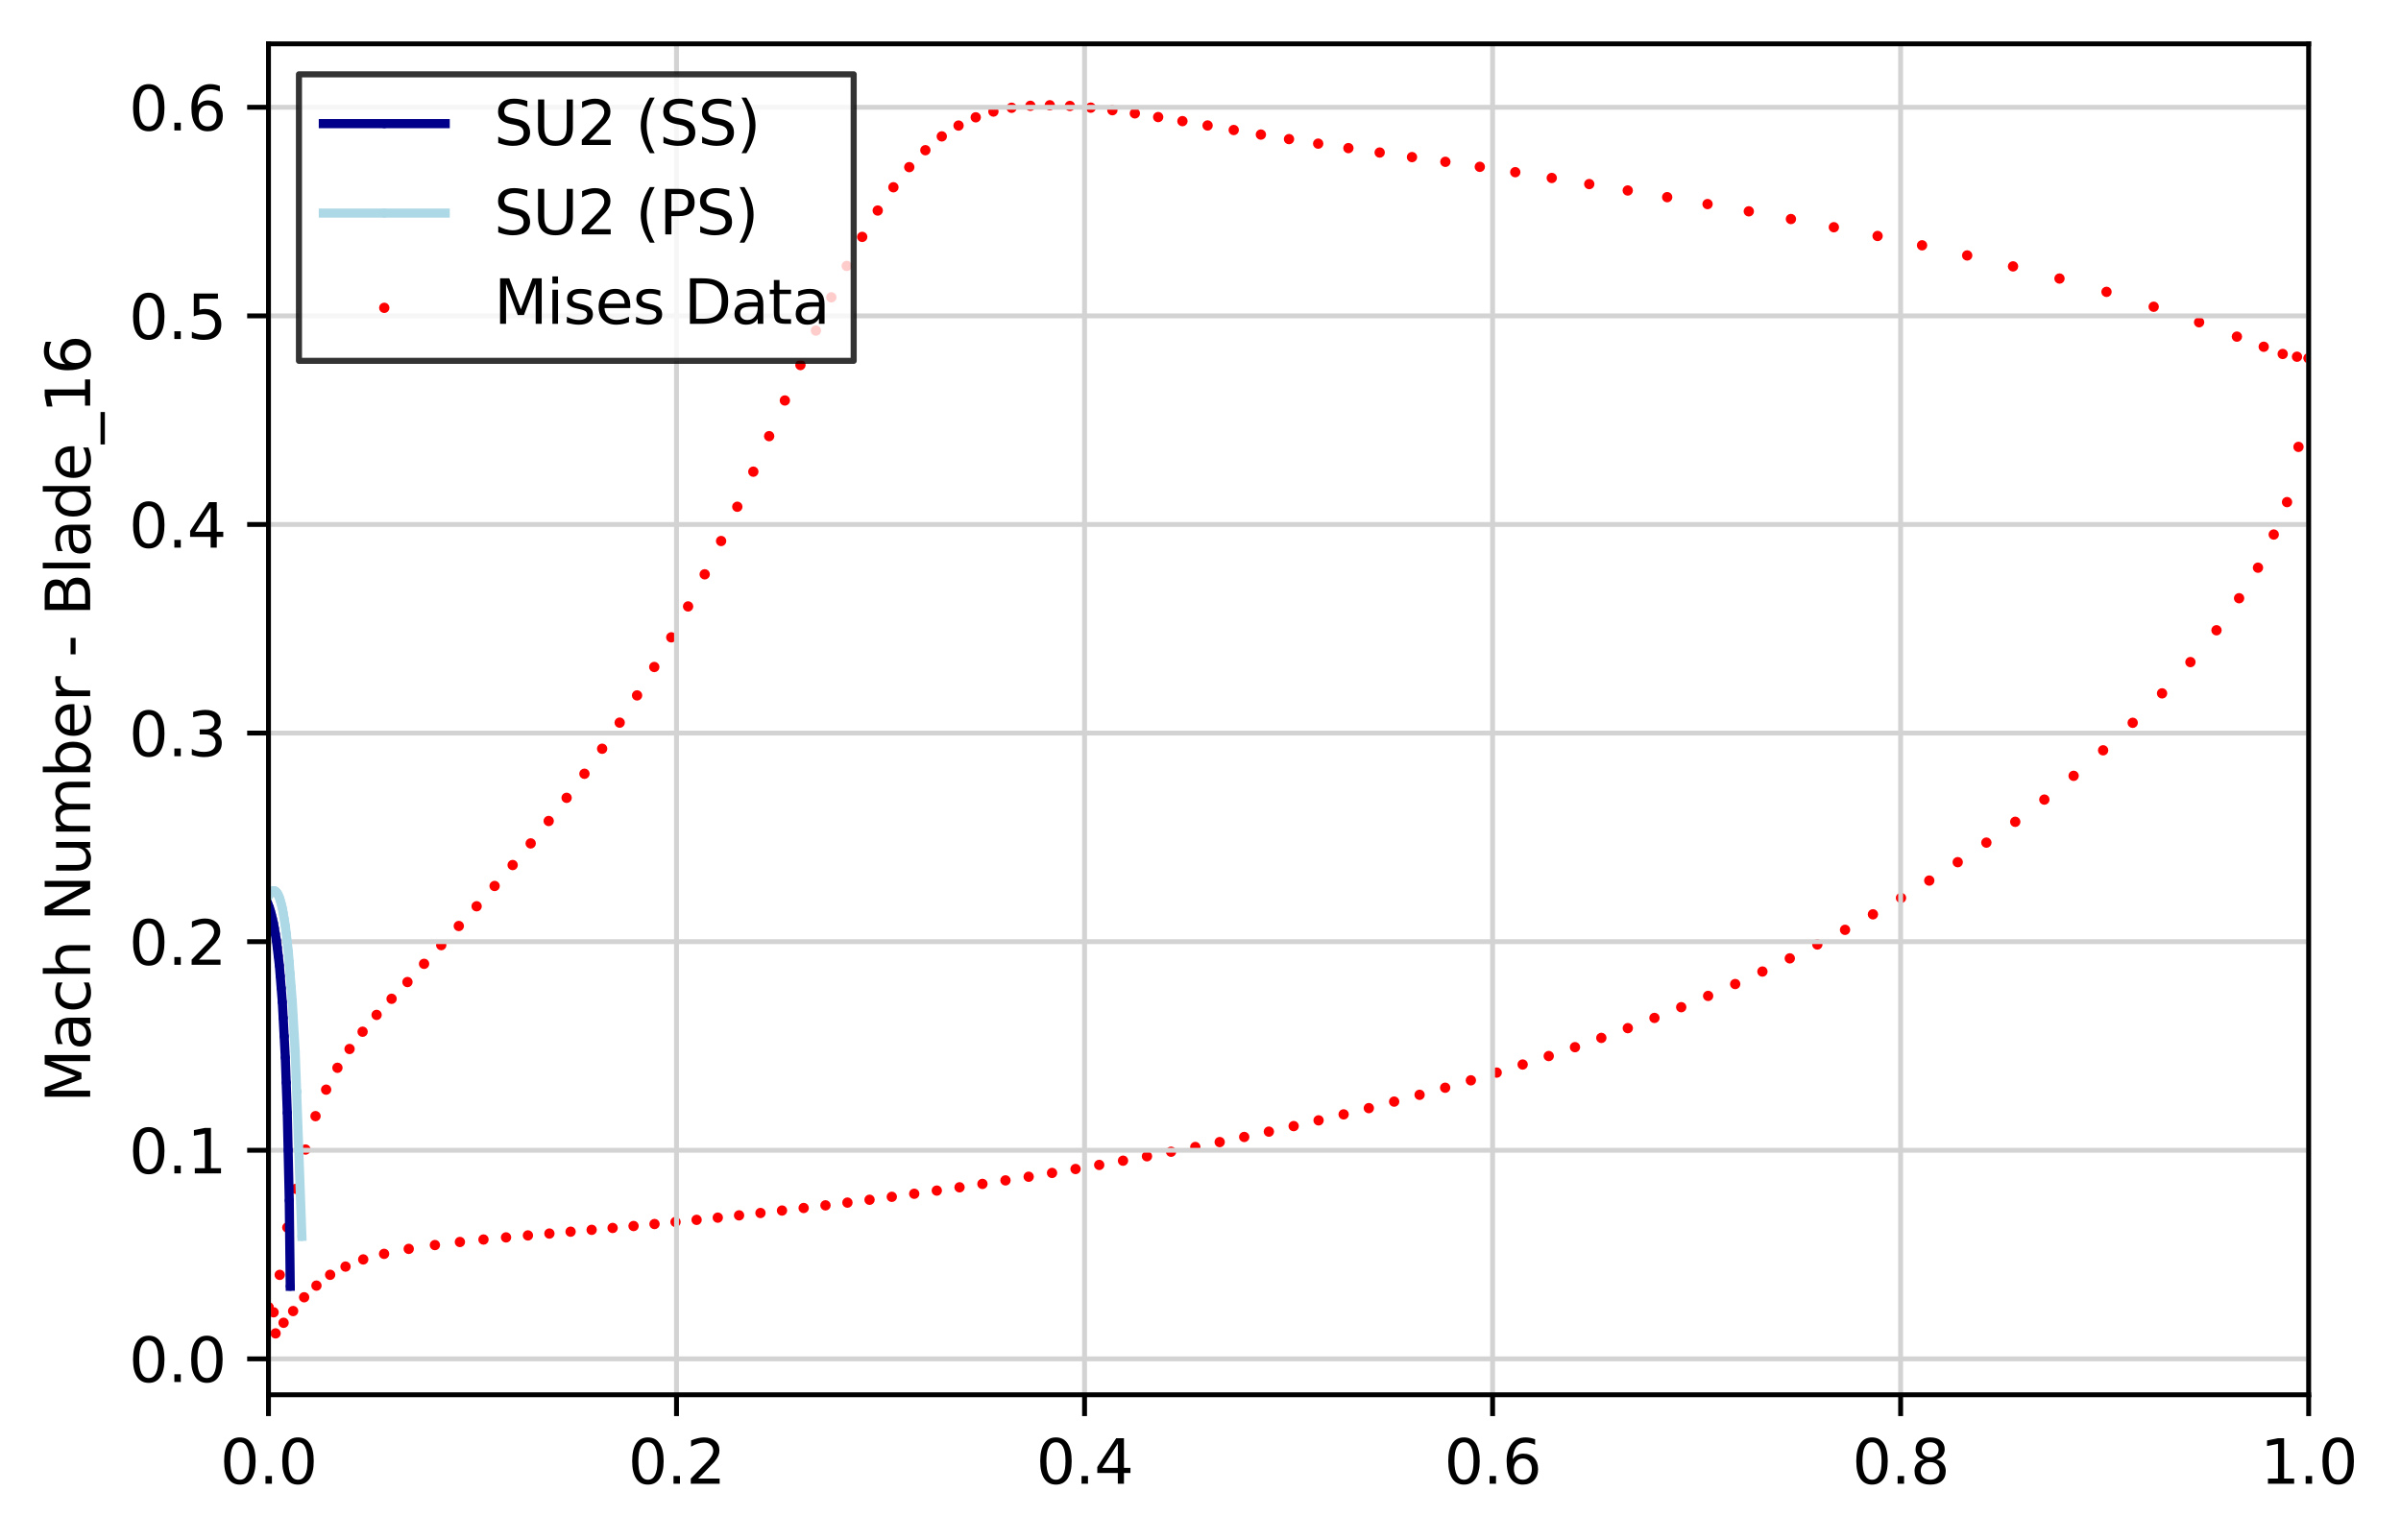 <?xml version="1.0" encoding="utf-8" standalone="no"?>
<!DOCTYPE svg PUBLIC "-//W3C//DTD SVG 1.1//EN"
  "http://www.w3.org/Graphics/SVG/1.1/DTD/svg11.dtd">
<svg xmlns:xlink="http://www.w3.org/1999/xlink" width="394.011pt" height="252.838pt" viewBox="0 0 394.011 252.838" xmlns="http://www.w3.org/2000/svg" version="1.1">
 <defs>
  <style type="text/css">*{stroke-linejoin: round; stroke-linecap: butt}</style>
 </defs>
 <g id="figure_1">
  <g id="patch_1">
   <path d="M 0 252.838 
L 394.011 252.838 
L 394.011 0 
L 0 0 
z
" style="fill: #ffffff"/>
  </g>
  <g id="axes_1">
   <g id="patch_2">
    <path d="M 44.059 228.96 
L 378.859 228.96 
L 378.859 7.2 
L 44.059 7.2 
z
" style="fill: #ffffff"/>
   </g>
   <g id="PathCollection_1">
    <defs>
     <path id="maf1664140e" d="M 0 0.354 
C 0.094 0.354 0.184 0.316 0.25 0.25 
C 0.316 0.184 0.354 0.094 0.354 0 
C 0.354 -0.094 0.316 -0.184 0.25 -0.25 
C 0.184 -0.316 0.094 -0.354 0 -0.354 
C -0.094 -0.354 -0.184 -0.316 -0.25 -0.25 
C -0.316 -0.184 -0.354 -0.094 -0.354 0 
C -0.354 0.094 -0.316 0.184 -0.25 0.25 
C -0.184 0.316 -0.094 0.354 0 0.354 
z
" style="stroke: #ff0000"/>
    </defs>
    <g clip-path="url(#p3025380c4d)">
     <use xlink:href="#maf1664140e" x="44.059" y="214.588" style="fill: #ff0000; stroke: #ff0000"/>
     <use xlink:href="#maf1664140e" x="45.224" y="218.88" style="fill: #ff0000; stroke: #ff0000"/>
     <use xlink:href="#maf1664140e" x="46.536" y="217.14" style="fill: #ff0000; stroke: #ff0000"/>
     <use xlink:href="#maf1664140e" x="48.103" y="215.216" style="fill: #ff0000; stroke: #ff0000"/>
     <use xlink:href="#maf1664140e" x="49.91" y="212.953" style="fill: #ff0000; stroke: #ff0000"/>
     <use xlink:href="#maf1664140e" x="51.93" y="211.04" style="fill: #ff0000; stroke: #ff0000"/>
     <use xlink:href="#maf1664140e" x="54.177" y="209.264" style="fill: #ff0000; stroke: #ff0000"/>
     <use xlink:href="#maf1664140e" x="56.703" y="207.916" style="fill: #ff0000; stroke: #ff0000"/>
     <use xlink:href="#maf1664140e" x="59.605" y="206.739" style="fill: #ff0000; stroke: #ff0000"/>
     <use xlink:href="#maf1664140e" x="63.029" y="205.825" style="fill: #ff0000; stroke: #ff0000"/>
     <use xlink:href="#maf1664140e" x="67.075" y="205.008" style="fill: #ff0000; stroke: #ff0000"/>
     <use xlink:href="#maf1664140e" x="71.369" y="204.382" style="fill: #ff0000; stroke: #ff0000"/>
     <use xlink:href="#maf1664140e" x="75.472" y="203.877" style="fill: #ff0000; stroke: #ff0000"/>
     <use xlink:href="#maf1664140e" x="79.341" y="203.473" style="fill: #ff0000; stroke: #ff0000"/>
     <use xlink:href="#maf1664140e" x="83.043" y="203.123" style="fill: #ff0000; stroke: #ff0000"/>
     <use xlink:href="#maf1664140e" x="86.635" y="202.8" style="fill: #ff0000; stroke: #ff0000"/>
     <use xlink:href="#maf1664140e" x="90.158" y="202.492" style="fill: #ff0000; stroke: #ff0000"/>
     <use xlink:href="#maf1664140e" x="93.637" y="202.187" style="fill: #ff0000; stroke: #ff0000"/>
     <use xlink:href="#maf1664140e" x="97.091" y="201.882" style="fill: #ff0000; stroke: #ff0000"/>
     <use xlink:href="#maf1664140e" x="100.532" y="201.573" style="fill: #ff0000; stroke: #ff0000"/>
     <use xlink:href="#maf1664140e" x="103.968" y="201.257" style="fill: #ff0000; stroke: #ff0000"/>
     <use xlink:href="#maf1664140e" x="107.408" y="200.929" style="fill: #ff0000; stroke: #ff0000"/>
     <use xlink:href="#maf1664140e" x="110.855" y="200.593" style="fill: #ff0000; stroke: #ff0000"/>
     <use xlink:href="#maf1664140e" x="114.315" y="200.243" style="fill: #ff0000; stroke: #ff0000"/>
     <use xlink:href="#maf1664140e" x="117.79" y="199.882" style="fill: #ff0000; stroke: #ff0000"/>
     <use xlink:href="#maf1664140e" x="121.282" y="199.507" style="fill: #ff0000; stroke: #ff0000"/>
     <use xlink:href="#maf1664140e" x="124.795" y="199.118" style="fill: #ff0000; stroke: #ff0000"/>
     <use xlink:href="#maf1664140e" x="128.328" y="198.715" style="fill: #ff0000; stroke: #ff0000"/>
     <use xlink:href="#maf1664140e" x="131.883" y="198.297" style="fill: #ff0000; stroke: #ff0000"/>
     <use xlink:href="#maf1664140e" x="135.463" y="197.863" style="fill: #ff0000; stroke: #ff0000"/>
     <use xlink:href="#maf1664140e" x="139.066" y="197.413" style="fill: #ff0000; stroke: #ff0000"/>
     <use xlink:href="#maf1664140e" x="142.694" y="196.946" style="fill: #ff0000; stroke: #ff0000"/>
     <use xlink:href="#maf1664140e" x="146.347" y="196.462" style="fill: #ff0000; stroke: #ff0000"/>
     <use xlink:href="#maf1664140e" x="150.027" y="195.96" style="fill: #ff0000; stroke: #ff0000"/>
     <use xlink:href="#maf1664140e" x="153.732" y="195.44" style="fill: #ff0000; stroke: #ff0000"/>
     <use xlink:href="#maf1664140e" x="157.463" y="194.901" style="fill: #ff0000; stroke: #ff0000"/>
     <use xlink:href="#maf1664140e" x="161.22" y="194.343" style="fill: #ff0000; stroke: #ff0000"/>
     <use xlink:href="#maf1664140e" x="165.002" y="193.765" style="fill: #ff0000; stroke: #ff0000"/>
     <use xlink:href="#maf1664140e" x="168.809" y="193.165" style="fill: #ff0000; stroke: #ff0000"/>
     <use xlink:href="#maf1664140e" x="172.643" y="192.543" style="fill: #ff0000; stroke: #ff0000"/>
     <use xlink:href="#maf1664140e" x="176.501" y="191.898" style="fill: #ff0000; stroke: #ff0000"/>
     <use xlink:href="#maf1664140e" x="180.383" y="191.228" style="fill: #ff0000; stroke: #ff0000"/>
     <use xlink:href="#maf1664140e" x="184.29" y="190.532" style="fill: #ff0000; stroke: #ff0000"/>
     <use xlink:href="#maf1664140e" x="188.222" y="189.811" style="fill: #ff0000; stroke: #ff0000"/>
     <use xlink:href="#maf1664140e" x="192.176" y="189.062" style="fill: #ff0000; stroke: #ff0000"/>
     <use xlink:href="#maf1664140e" x="196.154" y="188.283" style="fill: #ff0000; stroke: #ff0000"/>
     <use xlink:href="#maf1664140e" x="200.156" y="187.476" style="fill: #ff0000; stroke: #ff0000"/>
     <use xlink:href="#maf1664140e" x="204.179" y="186.637" style="fill: #ff0000; stroke: #ff0000"/>
     <use xlink:href="#maf1664140e" x="208.225" y="185.763" style="fill: #ff0000; stroke: #ff0000"/>
     <use xlink:href="#maf1664140e" x="212.294" y="184.855" style="fill: #ff0000; stroke: #ff0000"/>
     <use xlink:href="#maf1664140e" x="216.383" y="183.912" style="fill: #ff0000; stroke: #ff0000"/>
     <use xlink:href="#maf1664140e" x="220.495" y="182.928" style="fill: #ff0000; stroke: #ff0000"/>
     <use xlink:href="#maf1664140e" x="224.629" y="181.903" style="fill: #ff0000; stroke: #ff0000"/>
     <use xlink:href="#maf1664140e" x="228.783" y="180.834" style="fill: #ff0000; stroke: #ff0000"/>
     <use xlink:href="#maf1664140e" x="232.959" y="179.718" style="fill: #ff0000; stroke: #ff0000"/>
     <use xlink:href="#maf1664140e" x="237.156" y="178.555" style="fill: #ff0000; stroke: #ff0000"/>
     <use xlink:href="#maf1664140e" x="241.373" y="177.341" style="fill: #ff0000; stroke: #ff0000"/>
     <use xlink:href="#maf1664140e" x="245.612" y="176.07" style="fill: #ff0000; stroke: #ff0000"/>
     <use xlink:href="#maf1664140e" x="249.872" y="174.743" style="fill: #ff0000; stroke: #ff0000"/>
     <use xlink:href="#maf1664140e" x="254.154" y="173.353" style="fill: #ff0000; stroke: #ff0000"/>
     <use xlink:href="#maf1664140e" x="258.458" y="171.898" style="fill: #ff0000; stroke: #ff0000"/>
     <use xlink:href="#maf1664140e" x="262.783" y="170.375" style="fill: #ff0000; stroke: #ff0000"/>
     <use xlink:href="#maf1664140e" x="267.129" y="168.775" style="fill: #ff0000; stroke: #ff0000"/>
     <use xlink:href="#maf1664140e" x="271.5" y="167.096" style="fill: #ff0000; stroke: #ff0000"/>
     <use xlink:href="#maf1664140e" x="275.893" y="165.334" style="fill: #ff0000; stroke: #ff0000"/>
     <use xlink:href="#maf1664140e" x="280.31" y="163.483" style="fill: #ff0000; stroke: #ff0000"/>
     <use xlink:href="#maf1664140e" x="284.751" y="161.534" style="fill: #ff0000; stroke: #ff0000"/>
     <use xlink:href="#maf1664140e" x="289.218" y="159.482" style="fill: #ff0000; stroke: #ff0000"/>
     <use xlink:href="#maf1664140e" x="293.71" y="157.32" style="fill: #ff0000; stroke: #ff0000"/>
     <use xlink:href="#maf1664140e" x="298.231" y="155.04" style="fill: #ff0000; stroke: #ff0000"/>
     <use xlink:href="#maf1664140e" x="302.777" y="152.635" style="fill: #ff0000; stroke: #ff0000"/>
     <use xlink:href="#maf1664140e" x="307.354" y="150.089" style="fill: #ff0000; stroke: #ff0000"/>
     <use xlink:href="#maf1664140e" x="311.96" y="147.401" style="fill: #ff0000; stroke: #ff0000"/>
     <use xlink:href="#maf1664140e" x="316.598" y="144.55" style="fill: #ff0000; stroke: #ff0000"/>
     <use xlink:href="#maf1664140e" x="321.268" y="141.529" style="fill: #ff0000; stroke: #ff0000"/>
     <use xlink:href="#maf1664140e" x="325.971" y="138.319" style="fill: #ff0000; stroke: #ff0000"/>
     <use xlink:href="#maf1664140e" x="330.708" y="134.903" style="fill: #ff0000; stroke: #ff0000"/>
     <use xlink:href="#maf1664140e" x="335.482" y="131.257" style="fill: #ff0000; stroke: #ff0000"/>
     <use xlink:href="#maf1664140e" x="340.289" y="127.356" style="fill: #ff0000; stroke: #ff0000"/>
     <use xlink:href="#maf1664140e" x="345.128" y="123.167" style="fill: #ff0000; stroke: #ff0000"/>
     <use xlink:href="#maf1664140e" x="349.982" y="118.649" style="fill: #ff0000; stroke: #ff0000"/>
     <use xlink:href="#maf1664140e" x="354.8" y="113.818" style="fill: #ff0000; stroke: #ff0000"/>
     <use xlink:href="#maf1664140e" x="359.455" y="108.685" style="fill: #ff0000; stroke: #ff0000"/>
     <use xlink:href="#maf1664140e" x="363.733" y="103.461" style="fill: #ff0000; stroke: #ff0000"/>
     <use xlink:href="#maf1664140e" x="367.442" y="98.202" style="fill: #ff0000; stroke: #ff0000"/>
     <use xlink:href="#maf1664140e" x="370.544" y="93.189" style="fill: #ff0000; stroke: #ff0000"/>
     <use xlink:href="#maf1664140e" x="373.128" y="87.745" style="fill: #ff0000; stroke: #ff0000"/>
     <use xlink:href="#maf1664140e" x="375.31" y="82.422" style="fill: #ff0000; stroke: #ff0000"/>
     <use xlink:href="#maf1664140e" x="377.189" y="73.357" style="fill: #ff0000; stroke: #ff0000"/>
     <use xlink:href="#maf1664140e" x="378.859" y="58.797" style="fill: #ff0000; stroke: #ff0000"/>
     <use xlink:href="#maf1664140e" x="44.059" y="214.588" style="fill: #ff0000; stroke: #ff0000"/>
     <use xlink:href="#maf1664140e" x="44.899" y="215.418" style="fill: #ff0000; stroke: #ff0000"/>
     <use xlink:href="#maf1664140e" x="45.902" y="209.275" style="fill: #ff0000; stroke: #ff0000"/>
     <use xlink:href="#maf1664140e" x="47.15" y="201.499" style="fill: #ff0000; stroke: #ff0000"/>
     <use xlink:href="#maf1664140e" x="48.58" y="195.155" style="fill: #ff0000; stroke: #ff0000"/>
     <use xlink:href="#maf1664140e" x="50.132" y="188.702" style="fill: #ff0000; stroke: #ff0000"/>
     <use xlink:href="#maf1664140e" x="51.777" y="183.219" style="fill: #ff0000; stroke: #ff0000"/>
     <use xlink:href="#maf1664140e" x="53.52" y="178.872" style="fill: #ff0000; stroke: #ff0000"/>
     <use xlink:href="#maf1664140e" x="55.375" y="175.281" style="fill: #ff0000; stroke: #ff0000"/>
     <use xlink:href="#maf1664140e" x="57.364" y="172.195" style="fill: #ff0000; stroke: #ff0000"/>
     <use xlink:href="#maf1664140e" x="59.503" y="169.361" style="fill: #ff0000; stroke: #ff0000"/>
     <use xlink:href="#maf1664140e" x="61.802" y="166.6" style="fill: #ff0000; stroke: #ff0000"/>
     <use xlink:href="#maf1664140e" x="64.261" y="163.955" style="fill: #ff0000; stroke: #ff0000"/>
     <use xlink:href="#maf1664140e" x="66.865" y="161.207" style="fill: #ff0000; stroke: #ff0000"/>
     <use xlink:href="#maf1664140e" x="69.59" y="158.217" style="fill: #ff0000; stroke: #ff0000"/>
     <use xlink:href="#maf1664140e" x="72.408" y="155.145" style="fill: #ff0000; stroke: #ff0000"/>
     <use xlink:href="#maf1664140e" x="75.292" y="152.008" style="fill: #ff0000; stroke: #ff0000"/>
     <use xlink:href="#maf1664140e" x="78.217" y="148.77" style="fill: #ff0000; stroke: #ff0000"/>
     <use xlink:href="#maf1664140e" x="81.167" y="145.437" style="fill: #ff0000; stroke: #ff0000"/>
     <use xlink:href="#maf1664140e" x="84.127" y="142.001" style="fill: #ff0000; stroke: #ff0000"/>
     <use xlink:href="#maf1664140e" x="87.088" y="138.448" style="fill: #ff0000; stroke: #ff0000"/>
     <use xlink:href="#maf1664140e" x="90.042" y="134.771" style="fill: #ff0000; stroke: #ff0000"/>
     <use xlink:href="#maf1664140e" x="92.984" y="130.967" style="fill: #ff0000; stroke: #ff0000"/>
     <use xlink:href="#maf1664140e" x="95.909" y="127.017" style="fill: #ff0000; stroke: #ff0000"/>
     <use xlink:href="#maf1664140e" x="98.812" y="122.908" style="fill: #ff0000; stroke: #ff0000"/>
     <use xlink:href="#maf1664140e" x="101.692" y="118.623" style="fill: #ff0000; stroke: #ff0000"/>
     <use xlink:href="#maf1664140e" x="104.545" y="114.154" style="fill: #ff0000; stroke: #ff0000"/>
     <use xlink:href="#maf1664140e" x="107.368" y="109.49" style="fill: #ff0000; stroke: #ff0000"/>
     <use xlink:href="#maf1664140e" x="110.159" y="104.621" style="fill: #ff0000; stroke: #ff0000"/>
     <use xlink:href="#maf1664140e" x="112.918" y="99.547" style="fill: #ff0000; stroke: #ff0000"/>
     <use xlink:href="#maf1664140e" x="115.643" y="94.276" style="fill: #ff0000; stroke: #ff0000"/>
     <use xlink:href="#maf1664140e" x="118.335" y="88.81" style="fill: #ff0000; stroke: #ff0000"/>
     <use xlink:href="#maf1664140e" x="120.994" y="83.184" style="fill: #ff0000; stroke: #ff0000"/>
     <use xlink:href="#maf1664140e" x="123.623" y="77.427" style="fill: #ff0000; stroke: #ff0000"/>
     <use xlink:href="#maf1664140e" x="126.222" y="71.597" style="fill: #ff0000; stroke: #ff0000"/>
     <use xlink:href="#maf1664140e" x="128.798" y="65.74" style="fill: #ff0000; stroke: #ff0000"/>
     <use xlink:href="#maf1664140e" x="131.353" y="59.925" style="fill: #ff0000; stroke: #ff0000"/>
     <use xlink:href="#maf1664140e" x="133.893" y="54.265" style="fill: #ff0000; stroke: #ff0000"/>
     <use xlink:href="#maf1664140e" x="136.424" y="48.806" style="fill: #ff0000; stroke: #ff0000"/>
     <use xlink:href="#maf1664140e" x="138.954" y="43.655" style="fill: #ff0000; stroke: #ff0000"/>
     <use xlink:href="#maf1664140e" x="141.49" y="38.886" style="fill: #ff0000; stroke: #ff0000"/>
     <use xlink:href="#maf1664140e" x="144.039" y="34.56" style="fill: #ff0000; stroke: #ff0000"/>
     <use xlink:href="#maf1664140e" x="146.611" y="30.741" style="fill: #ff0000; stroke: #ff0000"/>
     <use xlink:href="#maf1664140e" x="149.214" y="27.436" style="fill: #ff0000; stroke: #ff0000"/>
     <use xlink:href="#maf1664140e" x="151.857" y="24.656" style="fill: #ff0000; stroke: #ff0000"/>
     <use xlink:href="#maf1664140e" x="154.55" y="22.388" style="fill: #ff0000; stroke: #ff0000"/>
     <use xlink:href="#maf1664140e" x="157.302" y="20.612" style="fill: #ff0000; stroke: #ff0000"/>
     <use xlink:href="#maf1664140e" x="160.122" y="19.259" style="fill: #ff0000; stroke: #ff0000"/>
     <use xlink:href="#maf1664140e" x="163.021" y="18.309" style="fill: #ff0000; stroke: #ff0000"/>
     <use xlink:href="#maf1664140e" x="166.006" y="17.692" style="fill: #ff0000; stroke: #ff0000"/>
     <use xlink:href="#maf1664140e" x="169.087" y="17.368" style="fill: #ff0000; stroke: #ff0000"/>
     <use xlink:href="#maf1664140e" x="172.273" y="17.28" style="fill: #ff0000; stroke: #ff0000"/>
     <use xlink:href="#maf1664140e" x="175.573" y="17.392" style="fill: #ff0000; stroke: #ff0000"/>
     <use xlink:href="#maf1664140e" x="178.994" y="17.67" style="fill: #ff0000; stroke: #ff0000"/>
     <use xlink:href="#maf1664140e" x="182.544" y="18.089" style="fill: #ff0000; stroke: #ff0000"/>
     <use xlink:href="#maf1664140e" x="186.231" y="18.611" style="fill: #ff0000; stroke: #ff0000"/>
     <use xlink:href="#maf1664140e" x="190.06" y="19.217" style="fill: #ff0000; stroke: #ff0000"/>
     <use xlink:href="#maf1664140e" x="194.038" y="19.884" style="fill: #ff0000; stroke: #ff0000"/>
     <use xlink:href="#maf1664140e" x="198.169" y="20.597" style="fill: #ff0000; stroke: #ff0000"/>
     <use xlink:href="#maf1664140e" x="202.459" y="21.341" style="fill: #ff0000; stroke: #ff0000"/>
     <use xlink:href="#maf1664140e" x="206.913" y="22.091" style="fill: #ff0000; stroke: #ff0000"/>
     <use xlink:href="#maf1664140e" x="211.531" y="22.835" style="fill: #ff0000; stroke: #ff0000"/>
     <use xlink:href="#maf1664140e" x="216.318" y="23.578" style="fill: #ff0000; stroke: #ff0000"/>
     <use xlink:href="#maf1664140e" x="221.277" y="24.312" style="fill: #ff0000; stroke: #ff0000"/>
     <use xlink:href="#maf1664140e" x="226.409" y="25.039" style="fill: #ff0000; stroke: #ff0000"/>
     <use xlink:href="#maf1664140e" x="231.711" y="25.789" style="fill: #ff0000; stroke: #ff0000"/>
     <use xlink:href="#maf1664140e" x="237.191" y="26.564" style="fill: #ff0000; stroke: #ff0000"/>
     <use xlink:href="#maf1664140e" x="242.84" y="27.385" style="fill: #ff0000; stroke: #ff0000"/>
     <use xlink:href="#maf1664140e" x="248.66" y="28.264" style="fill: #ff0000; stroke: #ff0000"/>
     <use xlink:href="#maf1664140e" x="254.647" y="29.213" style="fill: #ff0000; stroke: #ff0000"/>
     <use xlink:href="#maf1664140e" x="260.801" y="30.217" style="fill: #ff0000; stroke: #ff0000"/>
     <use xlink:href="#maf1664140e" x="267.118" y="31.269" style="fill: #ff0000; stroke: #ff0000"/>
     <use xlink:href="#maf1664140e" x="273.589" y="32.364" style="fill: #ff0000; stroke: #ff0000"/>
     <use xlink:href="#maf1664140e" x="280.216" y="33.5" style="fill: #ff0000; stroke: #ff0000"/>
     <use xlink:href="#maf1664140e" x="286.984" y="34.691" style="fill: #ff0000; stroke: #ff0000"/>
     <use xlink:href="#maf1664140e" x="293.895" y="35.955" style="fill: #ff0000; stroke: #ff0000"/>
     <use xlink:href="#maf1664140e" x="300.941" y="37.301" style="fill: #ff0000; stroke: #ff0000"/>
     <use xlink:href="#maf1664140e" x="308.117" y="38.737" style="fill: #ff0000; stroke: #ff0000"/>
     <use xlink:href="#maf1664140e" x="315.413" y="40.269" style="fill: #ff0000; stroke: #ff0000"/>
     <use xlink:href="#maf1664140e" x="322.821" y="41.932" style="fill: #ff0000; stroke: #ff0000"/>
     <use xlink:href="#maf1664140e" x="330.345" y="43.729" style="fill: #ff0000; stroke: #ff0000"/>
     <use xlink:href="#maf1664140e" x="337.969" y="45.724" style="fill: #ff0000; stroke: #ff0000"/>
     <use xlink:href="#maf1664140e" x="345.685" y="47.909" style="fill: #ff0000; stroke: #ff0000"/>
     <use xlink:href="#maf1664140e" x="353.426" y="50.355" style="fill: #ff0000; stroke: #ff0000"/>
     <use xlink:href="#maf1664140e" x="360.879" y="52.9" style="fill: #ff0000; stroke: #ff0000"/>
     <use xlink:href="#maf1664140e" x="367.082" y="55.259" style="fill: #ff0000; stroke: #ff0000"/>
     <use xlink:href="#maf1664140e" x="371.484" y="56.921" style="fill: #ff0000; stroke: #ff0000"/>
     <use xlink:href="#maf1664140e" x="374.598" y="58.105" style="fill: #ff0000; stroke: #ff0000"/>
     <use xlink:href="#maf1664140e" x="376.945" y="58.556" style="fill: #ff0000; stroke: #ff0000"/>
     <use xlink:href="#maf1664140e" x="378.859" y="58.797" style="fill: #ff0000; stroke: #ff0000"/>
    </g>
   </g>
   <g id="matplotlib.axis_1">
    <g id="xtick_1">
     <g id="line2d_1">
      <path d="M 44.059 228.96 
L 44.059 7.2 
" clip-path="url(#p3025380c4d)" style="fill: none; stroke: #d3d3d3; stroke-width: 0.8; stroke-linecap: square"/>
     </g>
     <g id="line2d_2">
      <defs>
       <path id="m320f78fd65" d="M 0 0 
L 0 3.5 
" style="stroke: #000000; stroke-width: 0.8"/>
      </defs>
      <g>
       <use xlink:href="#m320f78fd65" x="44.059" y="228.96" style="stroke: #000000; stroke-width: 0.8"/>
      </g>
     </g>
     <g id="text_1">
      <!-- 0.0 -->
      <g transform="translate(36.108 243.558) scale(0.1 -0.1)">
       <defs>
        <path id="DejaVuSans-30" d="M 2034 4250 
Q 1547 4250 1301 3770 
Q 1056 3291 1056 2328 
Q 1056 1369 1301 889 
Q 1547 409 2034 409 
Q 2525 409 2770 889 
Q 3016 1369 3016 2328 
Q 3016 3291 2770 3770 
Q 2525 4250 2034 4250 
z
M 2034 4750 
Q 2819 4750 3233 4129 
Q 3647 3509 3647 2328 
Q 3647 1150 3233 529 
Q 2819 -91 2034 -91 
Q 1250 -91 836 529 
Q 422 1150 422 2328 
Q 422 3509 836 4129 
Q 1250 4750 2034 4750 
z
" transform="scale(0.016)"/>
        <path id="DejaVuSans-2e" d="M 684 794 
L 1344 794 
L 1344 0 
L 684 0 
L 684 794 
z
" transform="scale(0.016)"/>
       </defs>
       <use xlink:href="#DejaVuSans-30"/>
       <use xlink:href="#DejaVuSans-2e" transform="translate(63.623 0)"/>
       <use xlink:href="#DejaVuSans-30" transform="translate(95.41 0)"/>
      </g>
     </g>
    </g>
    <g id="xtick_2">
     <g id="line2d_3">
      <path d="M 111.019 228.96 
L 111.019 7.2 
" clip-path="url(#p3025380c4d)" style="fill: none; stroke: #d3d3d3; stroke-width: 0.8; stroke-linecap: square"/>
     </g>
     <g id="line2d_4">
      <g>
       <use xlink:href="#m320f78fd65" x="111.019" y="228.96" style="stroke: #000000; stroke-width: 0.8"/>
      </g>
     </g>
     <g id="text_2">
      <!-- 0.2 -->
      <g transform="translate(103.068 243.558) scale(0.1 -0.1)">
       <defs>
        <path id="DejaVuSans-32" d="M 1228 531 
L 3431 531 
L 3431 0 
L 469 0 
L 469 531 
Q 828 903 1448 1529 
Q 2069 2156 2228 2338 
Q 2531 2678 2651 2914 
Q 2772 3150 2772 3378 
Q 2772 3750 2511 3984 
Q 2250 4219 1831 4219 
Q 1534 4219 1204 4116 
Q 875 4013 500 3803 
L 500 4441 
Q 881 4594 1212 4672 
Q 1544 4750 1819 4750 
Q 2544 4750 2975 4387 
Q 3406 4025 3406 3419 
Q 3406 3131 3298 2873 
Q 3191 2616 2906 2266 
Q 2828 2175 2409 1742 
Q 1991 1309 1228 531 
z
" transform="scale(0.016)"/>
       </defs>
       <use xlink:href="#DejaVuSans-30"/>
       <use xlink:href="#DejaVuSans-2e" transform="translate(63.623 0)"/>
       <use xlink:href="#DejaVuSans-32" transform="translate(95.41 0)"/>
      </g>
     </g>
    </g>
    <g id="xtick_3">
     <g id="line2d_5">
      <path d="M 177.979 228.96 
L 177.979 7.2 
" clip-path="url(#p3025380c4d)" style="fill: none; stroke: #d3d3d3; stroke-width: 0.8; stroke-linecap: square"/>
     </g>
     <g id="line2d_6">
      <g>
       <use xlink:href="#m320f78fd65" x="177.979" y="228.96" style="stroke: #000000; stroke-width: 0.8"/>
      </g>
     </g>
     <g id="text_3">
      <!-- 0.4 -->
      <g transform="translate(170.028 243.558) scale(0.1 -0.1)">
       <defs>
        <path id="DejaVuSans-34" d="M 2419 4116 
L 825 1625 
L 2419 1625 
L 2419 4116 
z
M 2253 4666 
L 3047 4666 
L 3047 1625 
L 3713 1625 
L 3713 1100 
L 3047 1100 
L 3047 0 
L 2419 0 
L 2419 1100 
L 313 1100 
L 313 1709 
L 2253 4666 
z
" transform="scale(0.016)"/>
       </defs>
       <use xlink:href="#DejaVuSans-30"/>
       <use xlink:href="#DejaVuSans-2e" transform="translate(63.623 0)"/>
       <use xlink:href="#DejaVuSans-34" transform="translate(95.41 0)"/>
      </g>
     </g>
    </g>
    <g id="xtick_4">
     <g id="line2d_7">
      <path d="M 244.939 228.96 
L 244.939 7.2 
" clip-path="url(#p3025380c4d)" style="fill: none; stroke: #d3d3d3; stroke-width: 0.8; stroke-linecap: square"/>
     </g>
     <g id="line2d_8">
      <g>
       <use xlink:href="#m320f78fd65" x="244.939" y="228.96" style="stroke: #000000; stroke-width: 0.8"/>
      </g>
     </g>
     <g id="text_4">
      <!-- 0.6 -->
      <g transform="translate(236.988 243.558) scale(0.1 -0.1)">
       <defs>
        <path id="DejaVuSans-36" d="M 2113 2584 
Q 1688 2584 1439 2293 
Q 1191 2003 1191 1497 
Q 1191 994 1439 701 
Q 1688 409 2113 409 
Q 2538 409 2786 701 
Q 3034 994 3034 1497 
Q 3034 2003 2786 2293 
Q 2538 2584 2113 2584 
z
M 3366 4563 
L 3366 3988 
Q 3128 4100 2886 4159 
Q 2644 4219 2406 4219 
Q 1781 4219 1451 3797 
Q 1122 3375 1075 2522 
Q 1259 2794 1537 2939 
Q 1816 3084 2150 3084 
Q 2853 3084 3261 2657 
Q 3669 2231 3669 1497 
Q 3669 778 3244 343 
Q 2819 -91 2113 -91 
Q 1303 -91 875 529 
Q 447 1150 447 2328 
Q 447 3434 972 4092 
Q 1497 4750 2381 4750 
Q 2619 4750 2861 4703 
Q 3103 4656 3366 4563 
z
" transform="scale(0.016)"/>
       </defs>
       <use xlink:href="#DejaVuSans-30"/>
       <use xlink:href="#DejaVuSans-2e" transform="translate(63.623 0)"/>
       <use xlink:href="#DejaVuSans-36" transform="translate(95.41 0)"/>
      </g>
     </g>
    </g>
    <g id="xtick_5">
     <g id="line2d_9">
      <path d="M 311.899 228.96 
L 311.899 7.2 
" clip-path="url(#p3025380c4d)" style="fill: none; stroke: #d3d3d3; stroke-width: 0.8; stroke-linecap: square"/>
     </g>
     <g id="line2d_10">
      <g>
       <use xlink:href="#m320f78fd65" x="311.899" y="228.96" style="stroke: #000000; stroke-width: 0.8"/>
      </g>
     </g>
     <g id="text_5">
      <!-- 0.8 -->
      <g transform="translate(303.948 243.558) scale(0.1 -0.1)">
       <defs>
        <path id="DejaVuSans-38" d="M 2034 2216 
Q 1584 2216 1326 1975 
Q 1069 1734 1069 1313 
Q 1069 891 1326 650 
Q 1584 409 2034 409 
Q 2484 409 2743 651 
Q 3003 894 3003 1313 
Q 3003 1734 2745 1975 
Q 2488 2216 2034 2216 
z
M 1403 2484 
Q 997 2584 770 2862 
Q 544 3141 544 3541 
Q 544 4100 942 4425 
Q 1341 4750 2034 4750 
Q 2731 4750 3128 4425 
Q 3525 4100 3525 3541 
Q 3525 3141 3298 2862 
Q 3072 2584 2669 2484 
Q 3125 2378 3379 2068 
Q 3634 1759 3634 1313 
Q 3634 634 3220 271 
Q 2806 -91 2034 -91 
Q 1263 -91 848 271 
Q 434 634 434 1313 
Q 434 1759 690 2068 
Q 947 2378 1403 2484 
z
M 1172 3481 
Q 1172 3119 1398 2916 
Q 1625 2713 2034 2713 
Q 2441 2713 2670 2916 
Q 2900 3119 2900 3481 
Q 2900 3844 2670 4047 
Q 2441 4250 2034 4250 
Q 1625 4250 1398 4047 
Q 1172 3844 1172 3481 
z
" transform="scale(0.016)"/>
       </defs>
       <use xlink:href="#DejaVuSans-30"/>
       <use xlink:href="#DejaVuSans-2e" transform="translate(63.623 0)"/>
       <use xlink:href="#DejaVuSans-38" transform="translate(95.41 0)"/>
      </g>
     </g>
    </g>
    <g id="xtick_6">
     <g id="line2d_11">
      <path d="M 378.859 228.96 
L 378.859 7.2 
" clip-path="url(#p3025380c4d)" style="fill: none; stroke: #d3d3d3; stroke-width: 0.8; stroke-linecap: square"/>
     </g>
     <g id="line2d_12">
      <g>
       <use xlink:href="#m320f78fd65" x="378.859" y="228.96" style="stroke: #000000; stroke-width: 0.8"/>
      </g>
     </g>
     <g id="text_6">
      <!-- 1.0 -->
      <g transform="translate(370.908 243.558) scale(0.1 -0.1)">
       <defs>
        <path id="DejaVuSans-31" d="M 794 531 
L 1825 531 
L 1825 4091 
L 703 3866 
L 703 4441 
L 1819 4666 
L 2450 4666 
L 2450 531 
L 3481 531 
L 3481 0 
L 794 0 
L 794 531 
z
" transform="scale(0.016)"/>
       </defs>
       <use xlink:href="#DejaVuSans-31"/>
       <use xlink:href="#DejaVuSans-2e" transform="translate(63.623 0)"/>
       <use xlink:href="#DejaVuSans-30" transform="translate(95.41 0)"/>
      </g>
     </g>
    </g>
   </g>
   <g id="matplotlib.axis_2">
    <g id="ytick_1">
     <g id="line2d_13">
      <path d="M 44.059 223.059 
L 378.859 223.059 
" clip-path="url(#p3025380c4d)" style="fill: none; stroke: #d3d3d3; stroke-width: 0.8; stroke-linecap: square"/>
     </g>
     <g id="line2d_14">
      <defs>
       <path id="mb6b147059b" d="M 0 0 
L -3.5 0 
" style="stroke: #000000; stroke-width: 0.8"/>
      </defs>
      <g>
       <use xlink:href="#mb6b147059b" x="44.059" y="223.059" style="stroke: #000000; stroke-width: 0.8"/>
      </g>
     </g>
     <g id="text_7">
      <!-- 0.0 -->
      <g transform="translate(21.156 226.858) scale(0.1 -0.1)">
       <use xlink:href="#DejaVuSans-30"/>
       <use xlink:href="#DejaVuSans-2e" transform="translate(63.623 0)"/>
       <use xlink:href="#DejaVuSans-30" transform="translate(95.41 0)"/>
      </g>
     </g>
    </g>
    <g id="ytick_2">
     <g id="line2d_15">
      <path d="M 44.059 188.818 
L 378.859 188.818 
" clip-path="url(#p3025380c4d)" style="fill: none; stroke: #d3d3d3; stroke-width: 0.8; stroke-linecap: square"/>
     </g>
     <g id="line2d_16">
      <g>
       <use xlink:href="#mb6b147059b" x="44.059" y="188.818" style="stroke: #000000; stroke-width: 0.8"/>
      </g>
     </g>
     <g id="text_8">
      <!-- 0.1 -->
      <g transform="translate(21.156 192.617) scale(0.1 -0.1)">
       <use xlink:href="#DejaVuSans-30"/>
       <use xlink:href="#DejaVuSans-2e" transform="translate(63.623 0)"/>
       <use xlink:href="#DejaVuSans-31" transform="translate(95.41 0)"/>
      </g>
     </g>
    </g>
    <g id="ytick_3">
     <g id="line2d_17">
      <path d="M 44.059 154.576 
L 378.859 154.576 
" clip-path="url(#p3025380c4d)" style="fill: none; stroke: #d3d3d3; stroke-width: 0.8; stroke-linecap: square"/>
     </g>
     <g id="line2d_18">
      <g>
       <use xlink:href="#mb6b147059b" x="44.059" y="154.576" style="stroke: #000000; stroke-width: 0.8"/>
      </g>
     </g>
     <g id="text_9">
      <!-- 0.2 -->
      <g transform="translate(21.156 158.376) scale(0.1 -0.1)">
       <use xlink:href="#DejaVuSans-30"/>
       <use xlink:href="#DejaVuSans-2e" transform="translate(63.623 0)"/>
       <use xlink:href="#DejaVuSans-32" transform="translate(95.41 0)"/>
      </g>
     </g>
    </g>
    <g id="ytick_4">
     <g id="line2d_19">
      <path d="M 44.059 120.335 
L 378.859 120.335 
" clip-path="url(#p3025380c4d)" style="fill: none; stroke: #d3d3d3; stroke-width: 0.8; stroke-linecap: square"/>
     </g>
     <g id="line2d_20">
      <g>
       <use xlink:href="#mb6b147059b" x="44.059" y="120.335" style="stroke: #000000; stroke-width: 0.8"/>
      </g>
     </g>
     <g id="text_10">
      <!-- 0.3 -->
      <g transform="translate(21.156 124.134) scale(0.1 -0.1)">
       <defs>
        <path id="DejaVuSans-33" d="M 2597 2516 
Q 3050 2419 3304 2112 
Q 3559 1806 3559 1356 
Q 3559 666 3084 287 
Q 2609 -91 1734 -91 
Q 1441 -91 1130 -33 
Q 819 25 488 141 
L 488 750 
Q 750 597 1062 519 
Q 1375 441 1716 441 
Q 2309 441 2620 675 
Q 2931 909 2931 1356 
Q 2931 1769 2642 2001 
Q 2353 2234 1838 2234 
L 1294 2234 
L 1294 2753 
L 1863 2753 
Q 2328 2753 2575 2939 
Q 2822 3125 2822 3475 
Q 2822 3834 2567 4026 
Q 2313 4219 1838 4219 
Q 1578 4219 1281 4162 
Q 984 4106 628 3988 
L 628 4550 
Q 988 4650 1302 4700 
Q 1616 4750 1894 4750 
Q 2613 4750 3031 4423 
Q 3450 4097 3450 3541 
Q 3450 3153 3228 2886 
Q 3006 2619 2597 2516 
z
" transform="scale(0.016)"/>
       </defs>
       <use xlink:href="#DejaVuSans-30"/>
       <use xlink:href="#DejaVuSans-2e" transform="translate(63.623 0)"/>
       <use xlink:href="#DejaVuSans-33" transform="translate(95.41 0)"/>
      </g>
     </g>
    </g>
    <g id="ytick_5">
     <g id="line2d_21">
      <path d="M 44.059 86.094 
L 378.859 86.094 
" clip-path="url(#p3025380c4d)" style="fill: none; stroke: #d3d3d3; stroke-width: 0.8; stroke-linecap: square"/>
     </g>
     <g id="line2d_22">
      <g>
       <use xlink:href="#mb6b147059b" x="44.059" y="86.094" style="stroke: #000000; stroke-width: 0.8"/>
      </g>
     </g>
     <g id="text_11">
      <!-- 0.4 -->
      <g transform="translate(21.156 89.893) scale(0.1 -0.1)">
       <use xlink:href="#DejaVuSans-30"/>
       <use xlink:href="#DejaVuSans-2e" transform="translate(63.623 0)"/>
       <use xlink:href="#DejaVuSans-34" transform="translate(95.41 0)"/>
      </g>
     </g>
    </g>
    <g id="ytick_6">
     <g id="line2d_23">
      <path d="M 44.059 51.852 
L 378.859 51.852 
" clip-path="url(#p3025380c4d)" style="fill: none; stroke: #d3d3d3; stroke-width: 0.8; stroke-linecap: square"/>
     </g>
     <g id="line2d_24">
      <g>
       <use xlink:href="#mb6b147059b" x="44.059" y="51.852" style="stroke: #000000; stroke-width: 0.8"/>
      </g>
     </g>
     <g id="text_12">
      <!-- 0.5 -->
      <g transform="translate(21.156 55.651) scale(0.1 -0.1)">
       <defs>
        <path id="DejaVuSans-35" d="M 691 4666 
L 3169 4666 
L 3169 4134 
L 1269 4134 
L 1269 2991 
Q 1406 3038 1543 3061 
Q 1681 3084 1819 3084 
Q 2600 3084 3056 2656 
Q 3513 2228 3513 1497 
Q 3513 744 3044 326 
Q 2575 -91 1722 -91 
Q 1428 -91 1123 -41 
Q 819 9 494 109 
L 494 744 
Q 775 591 1075 516 
Q 1375 441 1709 441 
Q 2250 441 2565 725 
Q 2881 1009 2881 1497 
Q 2881 1984 2565 2268 
Q 2250 2553 1709 2553 
Q 1456 2553 1204 2497 
Q 953 2441 691 2322 
L 691 4666 
z
" transform="scale(0.016)"/>
       </defs>
       <use xlink:href="#DejaVuSans-30"/>
       <use xlink:href="#DejaVuSans-2e" transform="translate(63.623 0)"/>
       <use xlink:href="#DejaVuSans-35" transform="translate(95.41 0)"/>
      </g>
     </g>
    </g>
    <g id="ytick_7">
     <g id="line2d_25">
      <path d="M 44.059 17.611 
L 378.859 17.611 
" clip-path="url(#p3025380c4d)" style="fill: none; stroke: #d3d3d3; stroke-width: 0.8; stroke-linecap: square"/>
     </g>
     <g id="line2d_26">
      <g>
       <use xlink:href="#mb6b147059b" x="44.059" y="17.611" style="stroke: #000000; stroke-width: 0.8"/>
      </g>
     </g>
     <g id="text_13">
      <!-- 0.6 -->
      <g transform="translate(21.156 21.41) scale(0.1 -0.1)">
       <use xlink:href="#DejaVuSans-30"/>
       <use xlink:href="#DejaVuSans-2e" transform="translate(63.623 0)"/>
       <use xlink:href="#DejaVuSans-36" transform="translate(95.41 0)"/>
      </g>
     </g>
    </g>
    <g id="text_14">
     <!-- Mach Number - Blade_16 -->
     <g transform="translate(14.798 181.03) rotate(-90) scale(0.1 -0.1)">
      <defs>
       <path id="DejaVuSans-4d" d="M 628 4666 
L 1569 4666 
L 2759 1491 
L 3956 4666 
L 4897 4666 
L 4897 0 
L 4281 0 
L 4281 4097 
L 3078 897 
L 2444 897 
L 1241 4097 
L 1241 0 
L 628 0 
L 628 4666 
z
" transform="scale(0.016)"/>
       <path id="DejaVuSans-61" d="M 2194 1759 
Q 1497 1759 1228 1600 
Q 959 1441 959 1056 
Q 959 750 1161 570 
Q 1363 391 1709 391 
Q 2188 391 2477 730 
Q 2766 1069 2766 1631 
L 2766 1759 
L 2194 1759 
z
M 3341 1997 
L 3341 0 
L 2766 0 
L 2766 531 
Q 2569 213 2275 61 
Q 1981 -91 1556 -91 
Q 1019 -91 701 211 
Q 384 513 384 1019 
Q 384 1609 779 1909 
Q 1175 2209 1959 2209 
L 2766 2209 
L 2766 2266 
Q 2766 2663 2505 2880 
Q 2244 3097 1772 3097 
Q 1472 3097 1187 3025 
Q 903 2953 641 2809 
L 641 3341 
Q 956 3463 1253 3523 
Q 1550 3584 1831 3584 
Q 2591 3584 2966 3190 
Q 3341 2797 3341 1997 
z
" transform="scale(0.016)"/>
       <path id="DejaVuSans-63" d="M 3122 3366 
L 3122 2828 
Q 2878 2963 2633 3030 
Q 2388 3097 2138 3097 
Q 1578 3097 1268 2742 
Q 959 2388 959 1747 
Q 959 1106 1268 751 
Q 1578 397 2138 397 
Q 2388 397 2633 464 
Q 2878 531 3122 666 
L 3122 134 
Q 2881 22 2623 -34 
Q 2366 -91 2075 -91 
Q 1284 -91 818 406 
Q 353 903 353 1747 
Q 353 2603 823 3093 
Q 1294 3584 2113 3584 
Q 2378 3584 2631 3529 
Q 2884 3475 3122 3366 
z
" transform="scale(0.016)"/>
       <path id="DejaVuSans-68" d="M 3513 2113 
L 3513 0 
L 2938 0 
L 2938 2094 
Q 2938 2591 2744 2837 
Q 2550 3084 2163 3084 
Q 1697 3084 1428 2787 
Q 1159 2491 1159 1978 
L 1159 0 
L 581 0 
L 581 4863 
L 1159 4863 
L 1159 2956 
Q 1366 3272 1645 3428 
Q 1925 3584 2291 3584 
Q 2894 3584 3203 3211 
Q 3513 2838 3513 2113 
z
" transform="scale(0.016)"/>
       <path id="DejaVuSans-20" transform="scale(0.016)"/>
       <path id="DejaVuSans-4e" d="M 628 4666 
L 1478 4666 
L 3547 763 
L 3547 4666 
L 4159 4666 
L 4159 0 
L 3309 0 
L 1241 3903 
L 1241 0 
L 628 0 
L 628 4666 
z
" transform="scale(0.016)"/>
       <path id="DejaVuSans-75" d="M 544 1381 
L 544 3500 
L 1119 3500 
L 1119 1403 
Q 1119 906 1312 657 
Q 1506 409 1894 409 
Q 2359 409 2629 706 
Q 2900 1003 2900 1516 
L 2900 3500 
L 3475 3500 
L 3475 0 
L 2900 0 
L 2900 538 
Q 2691 219 2414 64 
Q 2138 -91 1772 -91 
Q 1169 -91 856 284 
Q 544 659 544 1381 
z
M 1991 3584 
L 1991 3584 
z
" transform="scale(0.016)"/>
       <path id="DejaVuSans-6d" d="M 3328 2828 
Q 3544 3216 3844 3400 
Q 4144 3584 4550 3584 
Q 5097 3584 5394 3201 
Q 5691 2819 5691 2113 
L 5691 0 
L 5113 0 
L 5113 2094 
Q 5113 2597 4934 2840 
Q 4756 3084 4391 3084 
Q 3944 3084 3684 2787 
Q 3425 2491 3425 1978 
L 3425 0 
L 2847 0 
L 2847 2094 
Q 2847 2600 2669 2842 
Q 2491 3084 2119 3084 
Q 1678 3084 1418 2786 
Q 1159 2488 1159 1978 
L 1159 0 
L 581 0 
L 581 3500 
L 1159 3500 
L 1159 2956 
Q 1356 3278 1631 3431 
Q 1906 3584 2284 3584 
Q 2666 3584 2933 3390 
Q 3200 3197 3328 2828 
z
" transform="scale(0.016)"/>
       <path id="DejaVuSans-62" d="M 3116 1747 
Q 3116 2381 2855 2742 
Q 2594 3103 2138 3103 
Q 1681 3103 1420 2742 
Q 1159 2381 1159 1747 
Q 1159 1113 1420 752 
Q 1681 391 2138 391 
Q 2594 391 2855 752 
Q 3116 1113 3116 1747 
z
M 1159 2969 
Q 1341 3281 1617 3432 
Q 1894 3584 2278 3584 
Q 2916 3584 3314 3078 
Q 3713 2572 3713 1747 
Q 3713 922 3314 415 
Q 2916 -91 2278 -91 
Q 1894 -91 1617 61 
Q 1341 213 1159 525 
L 1159 0 
L 581 0 
L 581 4863 
L 1159 4863 
L 1159 2969 
z
" transform="scale(0.016)"/>
       <path id="DejaVuSans-65" d="M 3597 1894 
L 3597 1613 
L 953 1613 
Q 991 1019 1311 708 
Q 1631 397 2203 397 
Q 2534 397 2845 478 
Q 3156 559 3463 722 
L 3463 178 
Q 3153 47 2828 -22 
Q 2503 -91 2169 -91 
Q 1331 -91 842 396 
Q 353 884 353 1716 
Q 353 2575 817 3079 
Q 1281 3584 2069 3584 
Q 2775 3584 3186 3129 
Q 3597 2675 3597 1894 
z
M 3022 2063 
Q 3016 2534 2758 2815 
Q 2500 3097 2075 3097 
Q 1594 3097 1305 2825 
Q 1016 2553 972 2059 
L 3022 2063 
z
" transform="scale(0.016)"/>
       <path id="DejaVuSans-72" d="M 2631 2963 
Q 2534 3019 2420 3045 
Q 2306 3072 2169 3072 
Q 1681 3072 1420 2755 
Q 1159 2438 1159 1844 
L 1159 0 
L 581 0 
L 581 3500 
L 1159 3500 
L 1159 2956 
Q 1341 3275 1631 3429 
Q 1922 3584 2338 3584 
Q 2397 3584 2469 3576 
Q 2541 3569 2628 3553 
L 2631 2963 
z
" transform="scale(0.016)"/>
       <path id="DejaVuSans-2d" d="M 313 2009 
L 1997 2009 
L 1997 1497 
L 313 1497 
L 313 2009 
z
" transform="scale(0.016)"/>
       <path id="DejaVuSans-42" d="M 1259 2228 
L 1259 519 
L 2272 519 
Q 2781 519 3026 730 
Q 3272 941 3272 1375 
Q 3272 1813 3026 2020 
Q 2781 2228 2272 2228 
L 1259 2228 
z
M 1259 4147 
L 1259 2741 
L 2194 2741 
Q 2656 2741 2882 2914 
Q 3109 3088 3109 3444 
Q 3109 3797 2882 3972 
Q 2656 4147 2194 4147 
L 1259 4147 
z
M 628 4666 
L 2241 4666 
Q 2963 4666 3353 4366 
Q 3744 4066 3744 3513 
Q 3744 3084 3544 2831 
Q 3344 2578 2956 2516 
Q 3422 2416 3680 2098 
Q 3938 1781 3938 1306 
Q 3938 681 3513 340 
Q 3088 0 2303 0 
L 628 0 
L 628 4666 
z
" transform="scale(0.016)"/>
       <path id="DejaVuSans-6c" d="M 603 4863 
L 1178 4863 
L 1178 0 
L 603 0 
L 603 4863 
z
" transform="scale(0.016)"/>
       <path id="DejaVuSans-64" d="M 2906 2969 
L 2906 4863 
L 3481 4863 
L 3481 0 
L 2906 0 
L 2906 525 
Q 2725 213 2448 61 
Q 2172 -91 1784 -91 
Q 1150 -91 751 415 
Q 353 922 353 1747 
Q 353 2572 751 3078 
Q 1150 3584 1784 3584 
Q 2172 3584 2448 3432 
Q 2725 3281 2906 2969 
z
M 947 1747 
Q 947 1113 1208 752 
Q 1469 391 1925 391 
Q 2381 391 2643 752 
Q 2906 1113 2906 1747 
Q 2906 2381 2643 2742 
Q 2381 3103 1925 3103 
Q 1469 3103 1208 2742 
Q 947 2381 947 1747 
z
" transform="scale(0.016)"/>
       <path id="DejaVuSans-5f" d="M 3263 -1063 
L 3263 -1509 
L -63 -1509 
L -63 -1063 
L 3263 -1063 
z
" transform="scale(0.016)"/>
      </defs>
      <use xlink:href="#DejaVuSans-4d"/>
      <use xlink:href="#DejaVuSans-61" transform="translate(86.279 0)"/>
      <use xlink:href="#DejaVuSans-63" transform="translate(147.559 0)"/>
      <use xlink:href="#DejaVuSans-68" transform="translate(202.539 0)"/>
      <use xlink:href="#DejaVuSans-20" transform="translate(265.918 0)"/>
      <use xlink:href="#DejaVuSans-4e" transform="translate(297.705 0)"/>
      <use xlink:href="#DejaVuSans-75" transform="translate(372.51 0)"/>
      <use xlink:href="#DejaVuSans-6d" transform="translate(435.889 0)"/>
      <use xlink:href="#DejaVuSans-62" transform="translate(533.301 0)"/>
      <use xlink:href="#DejaVuSans-65" transform="translate(596.777 0)"/>
      <use xlink:href="#DejaVuSans-72" transform="translate(658.301 0)"/>
      <use xlink:href="#DejaVuSans-20" transform="translate(699.414 0)"/>
      <use xlink:href="#DejaVuSans-2d" transform="translate(731.201 0)"/>
      <use xlink:href="#DejaVuSans-20" transform="translate(767.285 0)"/>
      <use xlink:href="#DejaVuSans-42" transform="translate(799.072 0)"/>
      <use xlink:href="#DejaVuSans-6c" transform="translate(867.676 0)"/>
      <use xlink:href="#DejaVuSans-61" transform="translate(895.459 0)"/>
      <use xlink:href="#DejaVuSans-64" transform="translate(956.738 0)"/>
      <use xlink:href="#DejaVuSans-65" transform="translate(1020.215 0)"/>
      <use xlink:href="#DejaVuSans-5f" transform="translate(1081.738 0)"/>
      <use xlink:href="#DejaVuSans-31" transform="translate(1131.738 0)"/>
      <use xlink:href="#DejaVuSans-36" transform="translate(1195.361 0)"/>
     </g>
    </g>
   </g>
   <g id="line2d_27">
    <path d="M 44.059 148.63 
L 44.384 149.585 
L 44.871 151.539 
L 45.358 154.36 
L 45.845 158.477 
L 46.332 164.503 
L 46.819 173.608 
L 47.143 182.669 
L 47.468 197.075 
L 47.63 211.147 
L 47.63 211.147 
" clip-path="url(#p3025380c4d)" style="fill: none; stroke: #00008b; stroke-width: 1.5; stroke-linecap: square"/>
    <defs>
     <path id="m5094805881" d="M 0 0.25 
C 0.066 0.25 0.13 0.224 0.177 0.177 
C 0.224 0.13 0.25 0.066 0.25 0 
C 0.25 -0.066 0.224 -0.13 0.177 -0.177 
C 0.13 -0.224 0.066 -0.25 0 -0.25 
C -0.066 -0.25 -0.13 -0.224 -0.177 -0.177 
C -0.224 -0.13 -0.25 -0.066 -0.25 0 
C -0.25 0.066 -0.224 0.13 -0.177 0.177 
C -0.13 0.224 -0.066 0.25 0 0.25 
z
" style="stroke: #00008b"/>
    </defs>
    <g clip-path="url(#p3025380c4d)">
     <use xlink:href="#m5094805881" x="44.059" y="148.63" style="fill: #00008b; stroke: #00008b"/>
     <use xlink:href="#m5094805881" x="44.222" y="148.994" style="fill: #00008b; stroke: #00008b"/>
     <use xlink:href="#m5094805881" x="44.384" y="149.585" style="fill: #00008b; stroke: #00008b"/>
     <use xlink:href="#m5094805881" x="44.546" y="150.152" style="fill: #00008b; stroke: #00008b"/>
     <use xlink:href="#m5094805881" x="44.709" y="150.805" style="fill: #00008b; stroke: #00008b"/>
     <use xlink:href="#m5094805881" x="44.871" y="151.539" style="fill: #00008b; stroke: #00008b"/>
     <use xlink:href="#m5094805881" x="45.033" y="152.363" style="fill: #00008b; stroke: #00008b"/>
     <use xlink:href="#m5094805881" x="45.196" y="153.298" style="fill: #00008b; stroke: #00008b"/>
     <use xlink:href="#m5094805881" x="45.358" y="154.36" style="fill: #00008b; stroke: #00008b"/>
     <use xlink:href="#m5094805881" x="45.52" y="155.565" style="fill: #00008b; stroke: #00008b"/>
     <use xlink:href="#m5094805881" x="45.682" y="156.93" style="fill: #00008b; stroke: #00008b"/>
     <use xlink:href="#m5094805881" x="45.845" y="158.477" style="fill: #00008b; stroke: #00008b"/>
     <use xlink:href="#m5094805881" x="46.007" y="160.232" style="fill: #00008b; stroke: #00008b"/>
     <use xlink:href="#m5094805881" x="46.169" y="162.227" style="fill: #00008b; stroke: #00008b"/>
     <use xlink:href="#m5094805881" x="46.332" y="164.503" style="fill: #00008b; stroke: #00008b"/>
     <use xlink:href="#m5094805881" x="46.494" y="167.11" style="fill: #00008b; stroke: #00008b"/>
     <use xlink:href="#m5094805881" x="46.656" y="170.115" style="fill: #00008b; stroke: #00008b"/>
     <use xlink:href="#m5094805881" x="46.819" y="173.608" style="fill: #00008b; stroke: #00008b"/>
     <use xlink:href="#m5094805881" x="46.981" y="177.723" style="fill: #00008b; stroke: #00008b"/>
     <use xlink:href="#m5094805881" x="47.143" y="182.669" style="fill: #00008b; stroke: #00008b"/>
     <use xlink:href="#m5094805881" x="47.306" y="188.825" style="fill: #00008b; stroke: #00008b"/>
     <use xlink:href="#m5094805881" x="47.468" y="197.075" style="fill: #00008b; stroke: #00008b"/>
     <use xlink:href="#m5094805881" x="47.63" y="211.147" style="fill: #00008b; stroke: #00008b"/>
    </g>
   </g>
   <g id="line2d_28">
    <path d="M 44.059 147.066 
L 44.546 146.358 
L 44.871 146.22 
L 45.195 146.299 
L 45.52 146.651 
L 45.845 147.327 
L 46.331 149.078 
L 46.818 151.935 
L 47.305 156.141 
L 47.954 164.292 
L 48.441 172.597 
L 49.541 202.955 
L 49.541 202.955 
" clip-path="url(#p3025380c4d)" style="fill: none; stroke: #add8e6; stroke-width: 1.5; stroke-linecap: square"/>
    <defs>
     <path id="ma05d47d873" d="M 0 0.25 
C 0.066 0.25 0.13 0.224 0.177 0.177 
C 0.224 0.13 0.25 0.066 0.25 0 
C 0.25 -0.066 0.224 -0.13 0.177 -0.177 
C 0.13 -0.224 0.066 -0.25 0 -0.25 
C -0.066 -0.25 -0.13 -0.224 -0.177 -0.177 
C -0.224 -0.13 -0.25 -0.066 -0.25 0 
C -0.25 0.066 -0.224 0.13 -0.177 0.177 
C -0.13 0.224 -0.066 0.25 0 0.25 
z
" style="stroke: #add8e6"/>
    </defs>
    <g clip-path="url(#p3025380c4d)">
     <use xlink:href="#ma05d47d873" x="44.059" y="147.066" style="fill: #add8e6; stroke: #add8e6"/>
     <use xlink:href="#ma05d47d873" x="44.222" y="146.802" style="fill: #add8e6; stroke: #add8e6"/>
     <use xlink:href="#ma05d47d873" x="44.384" y="146.517" style="fill: #add8e6; stroke: #add8e6"/>
     <use xlink:href="#ma05d47d873" x="44.546" y="146.358" style="fill: #add8e6; stroke: #add8e6"/>
     <use xlink:href="#ma05d47d873" x="44.709" y="146.269" style="fill: #add8e6; stroke: #add8e6"/>
     <use xlink:href="#ma05d47d873" x="44.871" y="146.22" style="fill: #add8e6; stroke: #add8e6"/>
     <use xlink:href="#ma05d47d873" x="45.033" y="146.224" style="fill: #add8e6; stroke: #add8e6"/>
     <use xlink:href="#ma05d47d873" x="45.195" y="146.299" style="fill: #add8e6; stroke: #add8e6"/>
     <use xlink:href="#ma05d47d873" x="45.358" y="146.437" style="fill: #add8e6; stroke: #add8e6"/>
     <use xlink:href="#ma05d47d873" x="45.52" y="146.651" style="fill: #add8e6; stroke: #add8e6"/>
     <use xlink:href="#ma05d47d873" x="45.682" y="146.945" style="fill: #add8e6; stroke: #add8e6"/>
     <use xlink:href="#ma05d47d873" x="45.845" y="147.327" style="fill: #add8e6; stroke: #add8e6"/>
     <use xlink:href="#ma05d47d873" x="46.007" y="147.804" style="fill: #add8e6; stroke: #add8e6"/>
     <use xlink:href="#ma05d47d873" x="46.169" y="148.384" style="fill: #add8e6; stroke: #add8e6"/>
     <use xlink:href="#ma05d47d873" x="46.331" y="149.078" style="fill: #add8e6; stroke: #add8e6"/>
     <use xlink:href="#ma05d47d873" x="46.494" y="149.895" style="fill: #add8e6; stroke: #add8e6"/>
     <use xlink:href="#ma05d47d873" x="46.656" y="150.844" style="fill: #add8e6; stroke: #add8e6"/>
     <use xlink:href="#ma05d47d873" x="46.818" y="151.935" style="fill: #add8e6; stroke: #add8e6"/>
     <use xlink:href="#ma05d47d873" x="46.981" y="153.175" style="fill: #add8e6; stroke: #add8e6"/>
     <use xlink:href="#ma05d47d873" x="47.143" y="154.576" style="fill: #add8e6; stroke: #add8e6"/>
     <use xlink:href="#ma05d47d873" x="47.305" y="156.141" style="fill: #add8e6; stroke: #add8e6"/>
     <use xlink:href="#ma05d47d873" x="47.467" y="157.89" style="fill: #add8e6; stroke: #add8e6"/>
     <use xlink:href="#ma05d47d873" x="47.63" y="159.821" style="fill: #add8e6; stroke: #add8e6"/>
     <use xlink:href="#ma05d47d873" x="47.792" y="161.971" style="fill: #add8e6; stroke: #add8e6"/>
     <use xlink:href="#ma05d47d873" x="47.954" y="164.292" style="fill: #add8e6; stroke: #add8e6"/>
     <use xlink:href="#ma05d47d873" x="48.117" y="166.892" style="fill: #add8e6; stroke: #add8e6"/>
     <use xlink:href="#ma05d47d873" x="48.279" y="169.817" style="fill: #add8e6; stroke: #add8e6"/>
     <use xlink:href="#ma05d47d873" x="48.441" y="172.597" style="fill: #add8e6; stroke: #add8e6"/>
     <use xlink:href="#ma05d47d873" x="48.603" y="176.771" style="fill: #add8e6; stroke: #add8e6"/>
     <use xlink:href="#ma05d47d873" x="48.766" y="179.243" style="fill: #add8e6; stroke: #add8e6"/>
     <use xlink:href="#ma05d47d873" x="49.541" y="202.955" style="fill: #add8e6; stroke: #add8e6"/>
    </g>
   </g>
   <g id="patch_3">
    <path d="M 44.059 228.96 
L 44.059 7.2 
" style="fill: none; stroke: #000000; stroke-width: 0.8; stroke-linejoin: miter; stroke-linecap: square"/>
   </g>
   <g id="patch_4">
    <path d="M 378.859 228.96 
L 378.859 7.2 
" style="fill: none; stroke: #000000; stroke-width: 0.8; stroke-linejoin: miter; stroke-linecap: square"/>
   </g>
   <g id="patch_5">
    <path d="M 44.059 228.96 
L 378.859 228.96 
" style="fill: none; stroke: #000000; stroke-width: 0.8; stroke-linejoin: miter; stroke-linecap: square"/>
   </g>
   <g id="patch_6">
    <path d="M 44.059 7.2 
L 378.859 7.2 
" style="fill: none; stroke: #000000; stroke-width: 0.8; stroke-linejoin: miter; stroke-linecap: square"/>
   </g>
   <g id="legend_1">
    <g id="patch_7">
     <path d="M 49.059 59.234 
L 140.092 59.234 
L 140.092 12.2 
L 49.059 12.2 
z
" style="fill: #ffffff; opacity: 0.8; stroke: #000000; stroke-linejoin: miter"/>
    </g>
    <g id="line2d_29">
     <path d="M 53.059 20.298 
L 63.059 20.298 
L 73.059 20.298 
" style="fill: none; stroke: #00008b; stroke-width: 1.5; stroke-linecap: square"/>
     <g>
      <use xlink:href="#m5094805881" x="63.059" y="20.298" style="fill: #00008b; stroke: #00008b"/>
     </g>
    </g>
    <g id="text_15">
     <!-- SU2 (SS) -->
     <g transform="translate(81.059 23.798) scale(0.1 -0.1)">
      <defs>
       <path id="DejaVuSans-53" d="M 3425 4513 
L 3425 3897 
Q 3066 4069 2747 4153 
Q 2428 4238 2131 4238 
Q 1616 4238 1336 4038 
Q 1056 3838 1056 3469 
Q 1056 3159 1242 3001 
Q 1428 2844 1947 2747 
L 2328 2669 
Q 3034 2534 3370 2195 
Q 3706 1856 3706 1288 
Q 3706 609 3251 259 
Q 2797 -91 1919 -91 
Q 1588 -91 1214 -16 
Q 841 59 441 206 
L 441 856 
Q 825 641 1194 531 
Q 1563 422 1919 422 
Q 2459 422 2753 634 
Q 3047 847 3047 1241 
Q 3047 1584 2836 1778 
Q 2625 1972 2144 2069 
L 1759 2144 
Q 1053 2284 737 2584 
Q 422 2884 422 3419 
Q 422 4038 858 4394 
Q 1294 4750 2059 4750 
Q 2388 4750 2728 4690 
Q 3069 4631 3425 4513 
z
" transform="scale(0.016)"/>
       <path id="DejaVuSans-55" d="M 556 4666 
L 1191 4666 
L 1191 1831 
Q 1191 1081 1462 751 
Q 1734 422 2344 422 
Q 2950 422 3222 751 
Q 3494 1081 3494 1831 
L 3494 4666 
L 4128 4666 
L 4128 1753 
Q 4128 841 3676 375 
Q 3225 -91 2344 -91 
Q 1459 -91 1007 375 
Q 556 841 556 1753 
L 556 4666 
z
" transform="scale(0.016)"/>
       <path id="DejaVuSans-28" d="M 1984 4856 
Q 1566 4138 1362 3434 
Q 1159 2731 1159 2009 
Q 1159 1288 1364 580 
Q 1569 -128 1984 -844 
L 1484 -844 
Q 1016 -109 783 600 
Q 550 1309 550 2009 
Q 550 2706 781 3412 
Q 1013 4119 1484 4856 
L 1984 4856 
z
" transform="scale(0.016)"/>
       <path id="DejaVuSans-29" d="M 513 4856 
L 1013 4856 
Q 1481 4119 1714 3412 
Q 1947 2706 1947 2009 
Q 1947 1309 1714 600 
Q 1481 -109 1013 -844 
L 513 -844 
Q 928 -128 1133 580 
Q 1338 1288 1338 2009 
Q 1338 2731 1133 3434 
Q 928 4138 513 4856 
z
" transform="scale(0.016)"/>
      </defs>
      <use xlink:href="#DejaVuSans-53"/>
      <use xlink:href="#DejaVuSans-55" transform="translate(63.477 0)"/>
      <use xlink:href="#DejaVuSans-32" transform="translate(136.67 0)"/>
      <use xlink:href="#DejaVuSans-20" transform="translate(200.293 0)"/>
      <use xlink:href="#DejaVuSans-28" transform="translate(232.08 0)"/>
      <use xlink:href="#DejaVuSans-53" transform="translate(271.094 0)"/>
      <use xlink:href="#DejaVuSans-53" transform="translate(334.57 0)"/>
      <use xlink:href="#DejaVuSans-29" transform="translate(398.047 0)"/>
     </g>
    </g>
    <g id="line2d_30">
     <path d="M 53.059 34.977 
L 63.059 34.977 
L 73.059 34.977 
" style="fill: none; stroke: #add8e6; stroke-width: 1.5; stroke-linecap: square"/>
     <g>
      <use xlink:href="#ma05d47d873" x="63.059" y="34.977" style="fill: #add8e6; stroke: #add8e6"/>
     </g>
    </g>
    <g id="text_16">
     <!-- SU2 (PS) -->
     <g transform="translate(81.059 38.477) scale(0.1 -0.1)">
      <defs>
       <path id="DejaVuSans-50" d="M 1259 4147 
L 1259 2394 
L 2053 2394 
Q 2494 2394 2734 2622 
Q 2975 2850 2975 3272 
Q 2975 3691 2734 3919 
Q 2494 4147 2053 4147 
L 1259 4147 
z
M 628 4666 
L 2053 4666 
Q 2838 4666 3239 4311 
Q 3641 3956 3641 3272 
Q 3641 2581 3239 2228 
Q 2838 1875 2053 1875 
L 1259 1875 
L 1259 0 
L 628 0 
L 628 4666 
z
" transform="scale(0.016)"/>
      </defs>
      <use xlink:href="#DejaVuSans-53"/>
      <use xlink:href="#DejaVuSans-55" transform="translate(63.477 0)"/>
      <use xlink:href="#DejaVuSans-32" transform="translate(136.67 0)"/>
      <use xlink:href="#DejaVuSans-20" transform="translate(200.293 0)"/>
      <use xlink:href="#DejaVuSans-28" transform="translate(232.08 0)"/>
      <use xlink:href="#DejaVuSans-50" transform="translate(271.094 0)"/>
      <use xlink:href="#DejaVuSans-53" transform="translate(331.396 0)"/>
      <use xlink:href="#DejaVuSans-29" transform="translate(394.873 0)"/>
     </g>
    </g>
    <g id="PathCollection_2">
     <g>
      <use xlink:href="#maf1664140e" x="63.059" y="50.53" style="fill: #ff0000; stroke: #ff0000"/>
     </g>
    </g>
    <g id="text_17">
     <!-- Mises Data -->
     <g transform="translate(81.059 53.155) scale(0.1 -0.1)">
      <defs>
       <path id="DejaVuSans-69" d="M 603 3500 
L 1178 3500 
L 1178 0 
L 603 0 
L 603 3500 
z
M 603 4863 
L 1178 4863 
L 1178 4134 
L 603 4134 
L 603 4863 
z
" transform="scale(0.016)"/>
       <path id="DejaVuSans-73" d="M 2834 3397 
L 2834 2853 
Q 2591 2978 2328 3040 
Q 2066 3103 1784 3103 
Q 1356 3103 1142 2972 
Q 928 2841 928 2578 
Q 928 2378 1081 2264 
Q 1234 2150 1697 2047 
L 1894 2003 
Q 2506 1872 2764 1633 
Q 3022 1394 3022 966 
Q 3022 478 2636 193 
Q 2250 -91 1575 -91 
Q 1294 -91 989 -36 
Q 684 19 347 128 
L 347 722 
Q 666 556 975 473 
Q 1284 391 1588 391 
Q 1994 391 2212 530 
Q 2431 669 2431 922 
Q 2431 1156 2273 1281 
Q 2116 1406 1581 1522 
L 1381 1569 
Q 847 1681 609 1914 
Q 372 2147 372 2553 
Q 372 3047 722 3315 
Q 1072 3584 1716 3584 
Q 2034 3584 2315 3537 
Q 2597 3491 2834 3397 
z
" transform="scale(0.016)"/>
       <path id="DejaVuSans-44" d="M 1259 4147 
L 1259 519 
L 2022 519 
Q 2988 519 3436 956 
Q 3884 1394 3884 2338 
Q 3884 3275 3436 3711 
Q 2988 4147 2022 4147 
L 1259 4147 
z
M 628 4666 
L 1925 4666 
Q 3281 4666 3915 4102 
Q 4550 3538 4550 2338 
Q 4550 1131 3912 565 
Q 3275 0 1925 0 
L 628 0 
L 628 4666 
z
" transform="scale(0.016)"/>
       <path id="DejaVuSans-74" d="M 1172 4494 
L 1172 3500 
L 2356 3500 
L 2356 3053 
L 1172 3053 
L 1172 1153 
Q 1172 725 1289 603 
Q 1406 481 1766 481 
L 2356 481 
L 2356 0 
L 1766 0 
Q 1100 0 847 248 
Q 594 497 594 1153 
L 594 3053 
L 172 3053 
L 172 3500 
L 594 3500 
L 594 4494 
L 1172 4494 
z
" transform="scale(0.016)"/>
      </defs>
      <use xlink:href="#DejaVuSans-4d"/>
      <use xlink:href="#DejaVuSans-69" transform="translate(86.279 0)"/>
      <use xlink:href="#DejaVuSans-73" transform="translate(114.062 0)"/>
      <use xlink:href="#DejaVuSans-65" transform="translate(166.162 0)"/>
      <use xlink:href="#DejaVuSans-73" transform="translate(227.686 0)"/>
      <use xlink:href="#DejaVuSans-20" transform="translate(279.785 0)"/>
      <use xlink:href="#DejaVuSans-44" transform="translate(311.572 0)"/>
      <use xlink:href="#DejaVuSans-61" transform="translate(388.574 0)"/>
      <use xlink:href="#DejaVuSans-74" transform="translate(449.854 0)"/>
      <use xlink:href="#DejaVuSans-61" transform="translate(489.062 0)"/>
     </g>
    </g>
   </g>
  </g>
 </g>
 <defs>
  <clipPath id="p3025380c4d">
   <rect x="44.059" y="7.2" width="334.8" height="221.76"/>
  </clipPath>
 </defs>
</svg>
